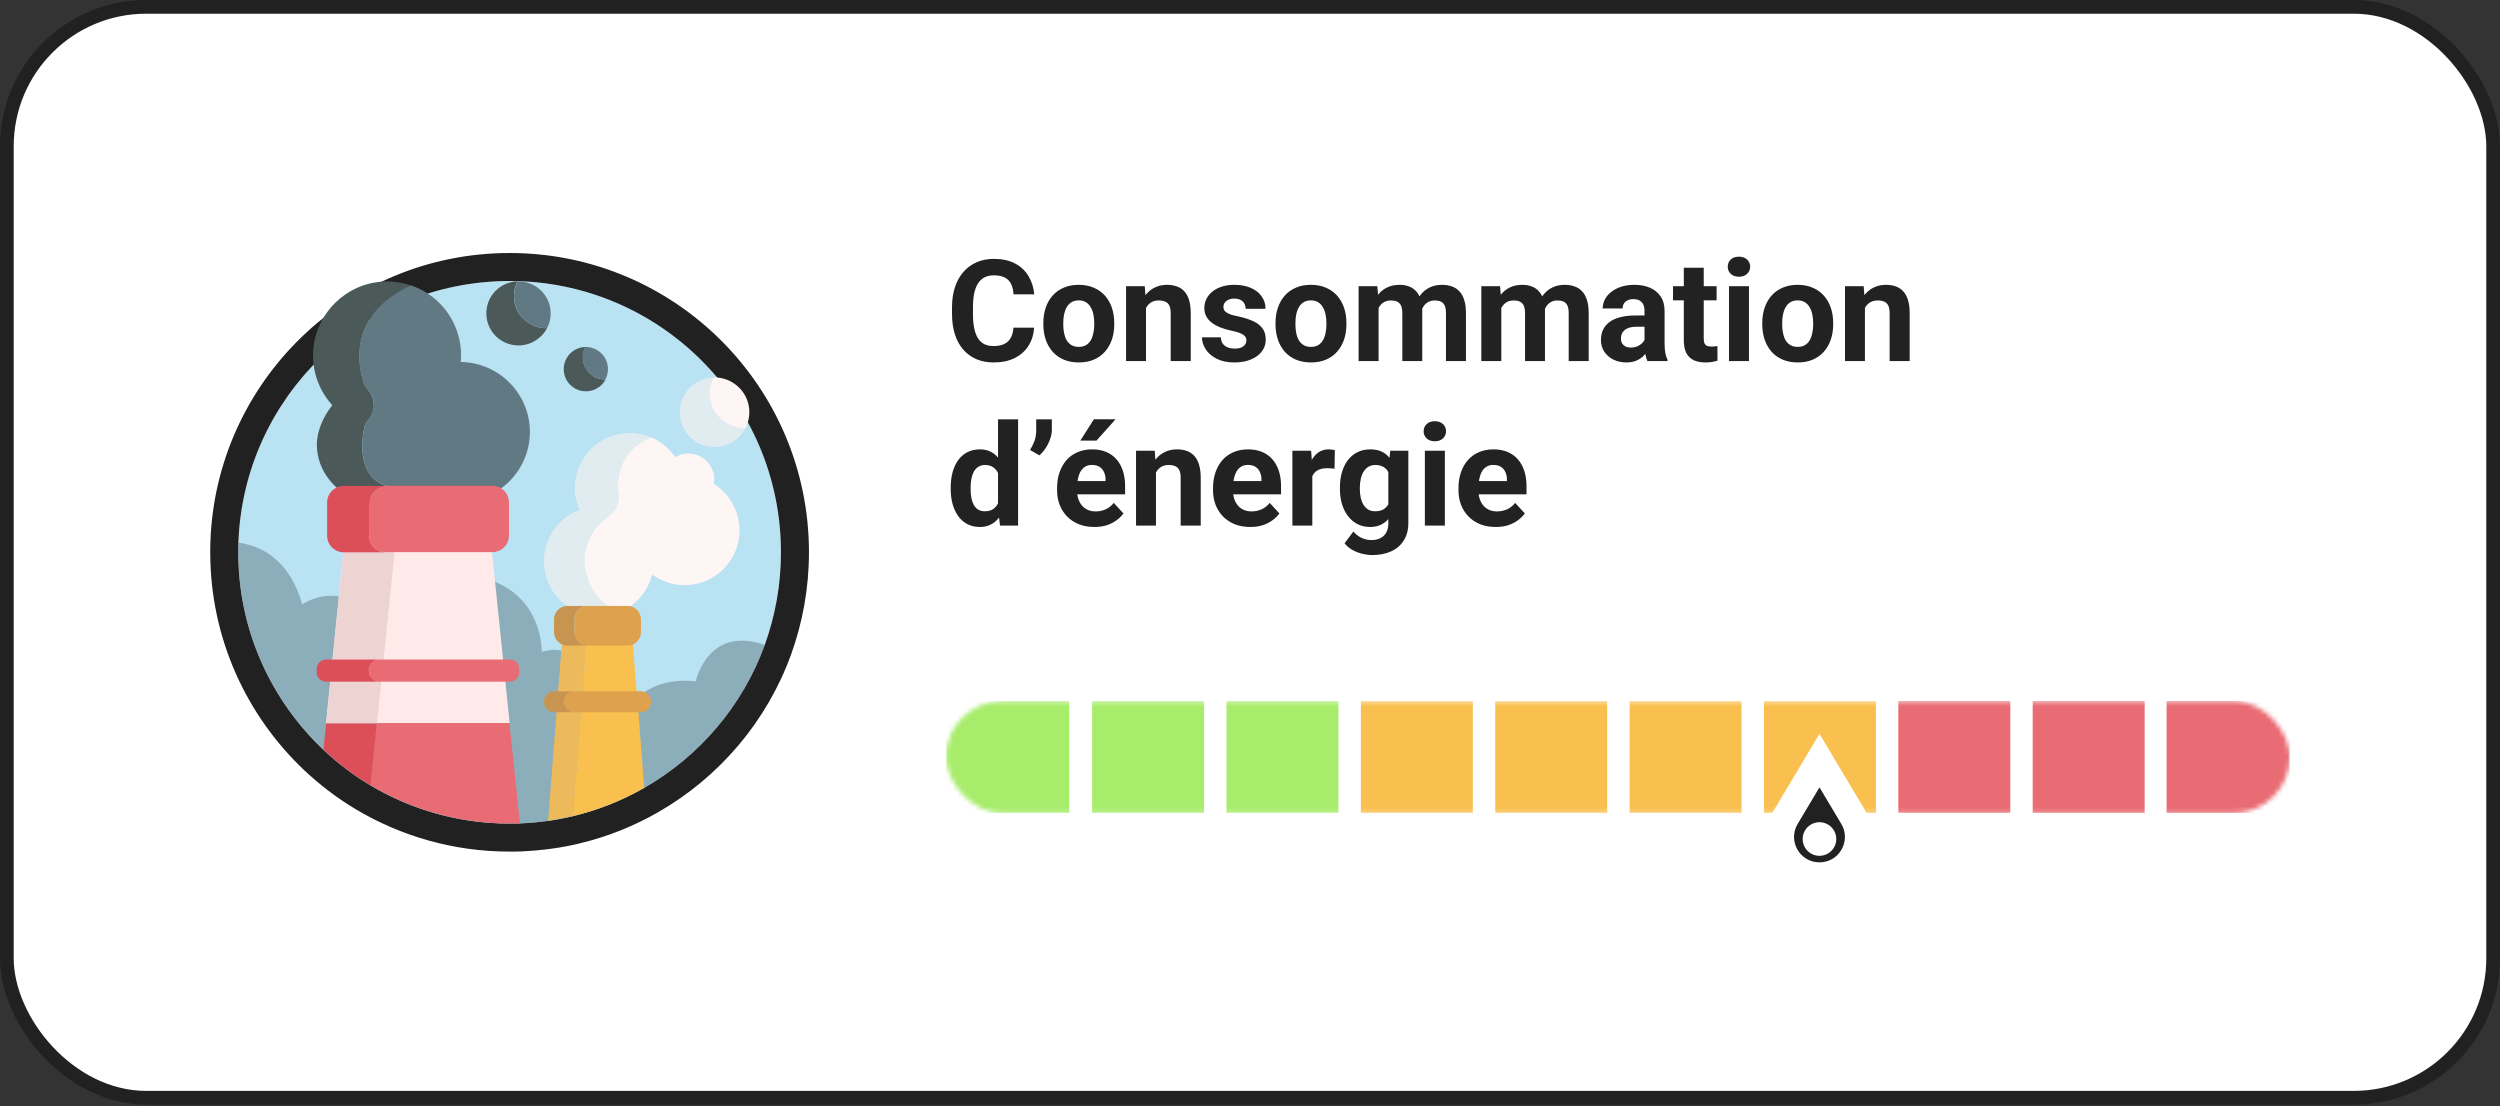 <svg width="547" height="242" viewBox="0 0 547 242" fill="none" xmlns="http://www.w3.org/2000/svg">
<rect x="0" y="0" width="547" height="242" fill="#333333" stroke="none"/>
<rect x="1.5" y="1.5" width="544" height="238.686" rx="30.5" fill="white"/>
<rect x="1.5" y="1.5" width="544" height="238.686" rx="30.5" stroke="#212121" stroke-width="3"/>
<path d="M170.871 120.843C170.871 127.967 169.611 134.815 167.307 141.171C162.484 154.437 153.052 165.461 140.948 172.401C136.124 175.164 130.84 177.283 125.279 178.604C123.528 179.033 121.716 179.371 119.903 179.617C117.876 179.893 115.817 180.078 113.728 180.17C112.991 180.2 112.223 180.2 111.455 180.2C100.333 180.2 89.919 177.13 81.009 171.817C77.292 169.606 73.851 166.965 70.718 164.017C59.289 153.178 52.131 137.855 52.131 120.843C52.131 120.136 52.131 119.461 52.162 118.755C53.268 86.941 79.412 61.485 111.516 61.485C144.296 61.485 170.871 88.047 170.871 120.843Z" fill="#B9E2F3"/>
<path fill-rule="evenodd" clip-rule="evenodd" d="M173.07 143.259L173.068 143.264C167.74 157.917 157.333 170.07 143.997 177.716L143.996 177.717C138.678 180.763 132.853 183.101 126.718 184.56C124.75 185.042 122.733 185.417 120.731 185.688C118.514 185.99 116.269 186.191 113.998 186.291L113.99 186.292L113.983 186.292C113.117 186.328 112.24 186.328 111.508 186.328H111.454C99.19 186.328 87.696 182.939 77.871 177.081C73.741 174.625 69.947 171.708 66.515 168.48L66.506 168.471L66.497 168.462C53.905 156.519 46 139.612 46 120.843L46 120.795C46 120.126 46 119.346 46.035 118.516C47.269 83.429 76.104 55.358 111.515 55.358C147.683 55.358 177 84.665 177 120.843C177 128.693 175.611 136.247 173.07 143.259ZM52.161 118.755C52.13 119.461 52.13 120.137 52.13 120.843C52.13 137.855 59.288 153.178 70.717 164.018C73.85 166.966 77.291 169.607 81.009 171.817C89.918 177.13 100.333 180.201 111.454 180.201C112.222 180.201 112.99 180.201 113.727 180.17C115.816 180.078 117.875 179.894 119.902 179.617C121.715 179.372 123.528 179.034 125.279 178.604C130.839 177.283 136.124 175.165 140.947 172.401C153.051 165.461 162.483 154.437 167.306 141.171C169.61 134.815 170.87 127.967 170.87 120.843C170.87 88.047 144.296 61.485 111.515 61.485C79.411 61.485 53.267 86.942 52.161 118.755Z" fill="#212121"/>
<path d="M125.309 178.573C130.869 177.253 136.123 175.134 140.977 172.37C153.081 165.461 162.482 154.406 167.336 141.141C154.863 136.688 152.221 149.094 152.221 149.094C147.275 148.541 143.68 149.677 141.069 151.397C140.485 151.765 139.963 152.195 139.472 152.625C138.304 153.639 137.413 154.775 136.707 155.85C135.14 158.275 134.648 160.394 134.648 160.394L131.945 155.85L129.18 151.243L127.705 148.787L126.937 147.497C126.384 144.119 124.602 142.799 122.851 142.369C120.701 141.847 118.519 142.645 118.519 142.645C118.519 142.645 118.888 131.652 108.35 127.322C106.476 126.555 104.264 126.002 101.653 125.725C94.802 125.081 89.364 126.708 85.555 128.581C81.438 130.608 79.226 132.942 79.226 132.942C77.506 131.529 75.785 130.792 74.157 130.516C69.702 129.717 66.139 132.235 66.139 132.235C63.466 122.9 57.752 119.553 52.191 118.724C52.16 119.43 52.16 120.106 52.16 120.812C52.16 137.824 59.318 153.178 70.778 163.987C73.911 166.935 77.352 169.576 81.069 171.787C89.979 177.099 100.393 180.17 111.515 180.17C112.283 180.17 113.02 180.139 113.788 180.139C115.877 180.078 117.936 179.863 119.963 179.587L125.309 178.573Z" fill="#617983" fill-opacity="0.5"/>
<path d="M111.516 158.245H71.332L75.51 116.882H107.246L111.516 158.245Z" fill="#FFE9E9"/>
<path d="M113.758 180.139C113.02 180.17 112.252 180.17 111.484 180.17C100.363 180.17 89.948 177.099 81.039 171.787C81.438 167.979 81.93 163.281 82.421 158.214H111.454L113.758 180.139Z" fill="#E96B73"/>
<path d="M82.452 158.245C81.929 163.281 81.438 168.01 81.069 171.817C77.352 169.606 73.911 166.966 70.777 164.018L71.361 158.245H82.452Z" fill="#DC4F58"/>
<path d="M86.538 118.97C86.507 119.246 84.264 140.711 82.483 158.245H71.361L75.54 116.882H76.4L86.538 118.97Z" fill="#EED3D3"/>
<path d="M82.544 149.156H71.361C70.224 149.156 69.303 148.234 69.303 147.098V146.361C69.303 145.225 70.224 144.304 71.361 144.304H82.421C81.407 144.795 80.701 145.686 80.701 146.699C80.701 147.743 81.469 148.664 82.544 149.156Z" fill="#DC4F58"/>
<path d="M113.604 146.361V147.098C113.604 148.234 112.683 149.155 111.546 149.155H82.544C81.439 148.695 80.701 147.773 80.701 146.699C80.701 145.685 81.377 144.764 82.422 144.303H111.546C112.683 144.273 113.604 145.194 113.604 146.361Z" fill="#E96B73"/>
<path d="M142.514 95.724C141.07 95.11 139.472 94.742 137.783 94.742C131.147 94.742 125.771 100.116 125.771 106.748C125.771 108.468 126.139 110.095 126.784 111.569C122.238 113.289 119.012 117.65 119.012 122.808C119.012 129.441 124.388 134.815 131.024 134.815C132.652 134.815 134.188 134.508 135.601 133.925C134.803 133.587 133.973 133.157 133.174 132.604C127.429 128.827 127.89 121.795 127.89 121.795C127.89 121.795 128.167 118.632 130.072 115.93C130.686 115.07 131.454 114.241 132.437 113.565C133.512 112.859 134.219 112.091 134.649 111.355C135.479 110.003 135.448 108.775 135.325 108.099C135.233 107.485 135.141 106.84 135.171 106.226C135.386 99.379 140.025 96.676 142.514 95.724Z" fill="#E1ECF1"/>
<path d="M156.184 105.858C156.246 105.55 156.276 105.213 156.276 104.875C156.276 101.773 153.757 99.225 150.623 99.225C149.548 99.225 148.565 99.532 147.736 100.023C146.814 98.641 145.585 97.474 144.203 96.584C143.68 96.246 143.097 95.939 142.513 95.693C140.055 96.645 135.385 99.378 135.17 106.226C135.14 106.84 135.201 107.485 135.324 108.099C135.447 108.775 135.478 110.003 134.648 111.354C134.218 112.091 133.511 112.828 132.436 113.565C131.453 114.241 130.685 115.039 130.071 115.93C128.166 118.663 127.889 121.795 127.889 121.795C127.889 121.795 127.398 128.827 133.173 132.604C134.003 133.126 134.802 133.587 135.6 133.924C139.103 132.481 141.776 129.441 142.697 125.695C144.694 127.169 147.152 128.028 149.794 128.028C156.43 128.028 161.806 122.655 161.806 116.022C161.775 111.723 159.533 107.976 156.184 105.858Z" fill="#FEF5F5"/>
<path d="M140.947 172.37C136.124 175.134 130.84 177.253 125.279 178.573L127.092 155.85L127.461 151.243L127.645 148.787L128.259 141.264V141.233L128.474 138.408H138.305L138.49 140.987L139.288 151.243L139.381 152.656L139.688 155.85L140.947 172.37Z" fill="#FAC04F"/>
<path d="M125.31 178.573L127.122 155.85L127.491 151.213L127.675 148.787L128.29 141.264V141.233L128.505 138.408H127.645L125.709 138.561L123.067 138.807L122.914 140.987L122.821 142.338L122.115 151.213L121.777 155.85L119.934 179.587L125.31 178.573Z" fill="#ECBA5A"/>
<path d="M125.771 155.85H121.316C120.056 155.85 119.012 154.806 119.012 153.547C119.012 152.902 119.288 152.319 119.688 151.92C120.118 151.49 120.671 151.244 121.316 151.244H125.771C125.125 151.244 124.572 151.49 124.142 151.92C123.712 152.35 123.466 152.902 123.466 153.547C123.466 154.806 124.511 155.85 125.771 155.85Z" fill="#C89551"/>
<path d="M142.451 153.547C142.451 154.192 142.206 154.775 141.776 155.174C141.345 155.604 140.792 155.85 140.147 155.85H125.8C124.541 155.85 123.496 154.806 123.496 153.547C123.496 152.902 123.742 152.319 124.172 151.919C124.602 151.489 125.155 151.244 125.8 151.244H140.147C141.407 151.213 142.451 152.257 142.451 153.547Z" fill="#DEA14E"/>
<path d="M128.657 141.264H124.172C122.544 141.264 121.223 139.944 121.223 138.316V135.522C121.223 133.894 122.544 132.574 124.172 132.574H128.657C127.029 132.574 125.708 133.894 125.708 135.522V138.316C125.708 139.944 127.029 141.264 128.657 141.264Z" fill="#C89551"/>
<path d="M140.238 135.522V138.316C140.238 139.944 138.917 141.264 137.289 141.264H128.656C127.028 141.264 125.707 139.944 125.707 138.316V135.522C125.707 133.894 127.028 132.574 128.656 132.574H137.289C138.917 132.574 140.238 133.894 140.238 135.522Z" fill="#DEA14E"/>
<path d="M163.098 93.697C162.698 94.496 162.115 95.233 161.408 95.877C158.274 98.672 153.451 98.395 150.655 95.263C147.86 92.131 148.136 87.31 151.27 84.516C152.652 83.257 154.403 82.642 156.124 82.581C154.711 85.314 155.049 88.723 157.199 91.148C158.735 92.93 160.916 93.789 163.098 93.697Z" fill="#E1ECF1"/>
<path d="M162.021 85.13C164.202 87.556 164.509 90.995 163.096 93.697C160.915 93.759 158.733 92.899 157.197 91.149C155.016 88.723 154.709 85.284 156.122 82.581C158.273 82.52 160.454 83.38 162.021 85.13Z" fill="#FEF5F5"/>
<path d="M119.687 71.803C119.319 72.54 118.796 73.215 118.12 73.799C115.233 76.378 110.778 76.132 108.197 73.246C105.617 70.359 105.862 65.907 108.75 63.327C110.041 62.191 111.638 61.608 113.236 61.546C111.945 64.064 112.222 67.227 114.219 69.438C115.693 71.066 117.69 71.864 119.687 71.803Z" fill="#4B5A59"/>
<path d="M118.704 63.911C120.701 66.153 121.008 69.315 119.687 71.803C117.691 71.864 115.694 71.066 114.25 69.469C112.253 67.227 111.946 64.064 113.267 61.577C115.263 61.516 117.26 62.314 118.704 63.911Z" fill="#617983"/>
<path d="M132.498 83.011C132.221 83.533 131.883 83.994 131.422 84.393C129.426 86.174 126.353 85.99 124.572 83.994C122.79 81.998 122.974 78.927 124.971 77.146C125.862 76.347 126.968 75.948 128.074 75.918C127.183 77.637 127.367 79.848 128.75 81.383C129.702 82.52 131.115 83.072 132.498 83.011Z" fill="#4B5A59"/>
<path d="M131.793 77.545C133.175 79.081 133.39 81.261 132.469 83.011C131.086 83.042 129.704 82.52 128.721 81.384C127.338 79.848 127.123 77.668 128.045 75.918C129.427 75.887 130.81 76.44 131.793 77.545Z" fill="#617983"/>
<path d="M84.419 106.287C77.783 104.015 79.257 95.509 79.78 93.206C79.872 92.868 80.025 92.53 80.271 92.285C83.374 88.815 80.947 85.621 80.056 84.669C79.841 84.454 79.718 84.209 79.626 83.932C75.448 70.175 85.986 64.187 89.979 62.468C88.075 61.823 86.016 61.516 83.866 61.608C75.755 62.007 69.119 68.517 68.536 76.593C68.198 81.261 69.857 85.529 72.714 88.661C70.84 90.964 69.334 94.189 69.334 97.29C69.334 104.998 76.554 110.924 85.033 110.924C88.105 110.924 90.963 110.095 93.359 108.683C90.317 108.007 87.091 107.209 84.419 106.287Z" fill="#4B5A59"/>
<path d="M100.824 79.203C100.854 78.743 100.885 78.251 100.885 77.76C100.885 71.342 97.168 65.784 91.73 63.174C91.146 62.898 90.532 62.652 89.917 62.437C85.923 64.187 75.386 70.175 79.564 83.902C79.595 84.055 79.656 84.209 79.718 84.362C79.718 84.362 79.871 84.485 80.086 84.761C80.086 84.761 80.086 84.761 80.117 84.792C80.148 84.823 80.178 84.853 80.209 84.884L80.24 84.915C80.271 84.946 80.301 84.976 80.332 85.007C80.332 85.038 80.363 85.038 80.363 85.069C80.394 85.099 80.424 85.13 80.455 85.161C80.486 85.191 80.486 85.191 80.516 85.222C80.547 85.253 80.578 85.314 80.609 85.345C80.609 85.376 80.639 85.376 80.639 85.406C80.731 85.529 80.824 85.652 80.916 85.805C80.916 85.836 80.947 85.836 80.947 85.867C80.977 85.928 81.008 85.959 81.039 86.02C81.069 86.051 81.069 86.082 81.1 86.113C81.131 86.174 81.162 86.205 81.192 86.266C81.192 86.297 81.223 86.328 81.223 86.358C81.254 86.42 81.284 86.481 81.284 86.512C81.284 86.543 81.315 86.573 81.315 86.604C81.346 86.665 81.377 86.757 81.407 86.819C81.407 86.819 81.407 86.85 81.438 86.85C81.469 86.942 81.499 87.034 81.53 87.126C81.53 87.157 81.561 87.187 81.561 87.218C81.592 87.279 81.592 87.341 81.622 87.433C81.622 87.464 81.653 87.494 81.653 87.525C81.653 87.587 81.684 87.648 81.684 87.709C81.684 87.74 81.684 87.771 81.715 87.832C81.715 87.894 81.745 87.955 81.745 88.016C81.745 88.047 81.745 88.078 81.745 88.139C81.745 88.231 81.745 88.293 81.776 88.385C81.776 88.416 81.776 88.446 81.776 88.477C81.776 88.569 81.776 88.692 81.776 88.784C81.776 88.815 81.776 88.846 81.776 88.876C81.776 88.968 81.776 89.03 81.745 89.122C81.745 89.153 81.745 89.214 81.745 89.245C81.745 89.306 81.715 89.398 81.715 89.46C81.715 89.49 81.684 89.552 81.684 89.582C81.684 89.644 81.653 89.736 81.622 89.797C81.622 89.828 81.592 89.89 81.592 89.92C81.561 90.012 81.53 90.074 81.499 90.166C81.499 90.197 81.469 90.227 81.469 90.258C81.438 90.381 81.377 90.504 81.315 90.627C81.315 90.657 81.284 90.657 81.284 90.688C81.223 90.78 81.192 90.903 81.131 90.995C81.1 91.026 81.069 91.087 81.069 91.118C81.008 91.21 80.977 91.271 80.916 91.364C80.885 91.394 80.854 91.456 80.824 91.486C80.762 91.579 80.701 91.64 80.67 91.732C80.639 91.763 80.609 91.824 80.578 91.855C80.516 91.947 80.455 92.008 80.363 92.1C80.332 92.131 80.301 92.193 80.271 92.223C80.148 92.346 80.056 92.469 79.933 92.592C79.933 92.592 79.871 92.807 79.779 93.175C79.257 95.478 77.782 103.984 84.418 106.257C87.122 107.178 90.317 107.976 93.358 108.621C93.573 108.498 93.757 108.376 93.972 108.253C96 109.235 98.243 109.788 100.639 109.788C109.088 109.788 115.939 102.94 115.939 94.496C115.939 86.143 109.18 79.326 100.824 79.203Z" fill="#617983"/>
<path d="M111.363 109.942V117.158C111.363 119.185 109.734 120.812 107.707 120.812H84.42C82.392 120.812 80.764 119.185 80.764 117.158V109.942C80.764 107.915 82.392 106.288 84.42 106.288H107.707C109.734 106.288 111.363 107.946 111.363 109.942Z" fill="#E96B73"/>
<path d="M84.418 120.843H75.232C73.204 120.843 71.576 119.216 71.576 117.189V109.973C71.576 107.946 73.204 106.318 75.232 106.318H84.418C82.39 106.318 80.762 107.946 80.762 109.973V117.158C80.731 119.185 82.39 120.843 84.418 120.843Z" fill="#DC4F58"/>
<path d="M221.743 71.689H226.269C226.178 73.172 225.77 74.489 225.043 75.64C224.326 76.79 223.322 77.688 222.031 78.334C220.749 78.98 219.205 79.303 217.399 79.303C215.986 79.303 214.72 79.061 213.6 78.576C212.479 78.082 211.521 77.375 210.724 76.457C209.937 75.539 209.336 74.429 208.922 73.127C208.509 71.825 208.302 70.367 208.302 68.752V67.224C208.302 65.609 208.514 64.151 208.938 62.849C209.371 61.537 209.987 60.422 210.784 59.504C211.591 58.586 212.555 57.879 213.675 57.385C214.795 56.89 216.047 56.643 217.429 56.643C219.266 56.643 220.815 56.976 222.076 57.642C223.348 58.308 224.332 59.226 225.028 60.397C225.734 61.568 226.158 62.9 226.299 64.393H221.758C221.708 63.505 221.531 62.753 221.229 62.138C220.926 61.512 220.467 61.043 219.851 60.73C219.246 60.407 218.438 60.246 217.429 60.246C216.672 60.246 216.011 60.387 215.446 60.669C214.881 60.952 214.407 61.381 214.023 61.956C213.64 62.531 213.352 63.258 213.161 64.136C212.979 65.004 212.888 66.023 212.888 67.193V68.752C212.888 69.893 212.974 70.897 213.146 71.765C213.317 72.622 213.579 73.349 213.933 73.944C214.296 74.53 214.76 74.974 215.325 75.276C215.9 75.569 216.592 75.715 217.399 75.715C218.347 75.715 219.13 75.564 219.745 75.261C220.361 74.959 220.83 74.509 221.153 73.914C221.486 73.319 221.683 72.577 221.743 71.689ZM228.282 70.978V70.66C228.282 69.459 228.454 68.354 228.797 67.345C229.14 66.326 229.639 65.442 230.295 64.696C230.951 63.949 231.759 63.369 232.717 62.955C233.676 62.531 234.776 62.319 236.017 62.319C237.258 62.319 238.363 62.531 239.332 62.955C240.301 63.369 241.113 63.949 241.769 64.696C242.435 65.442 242.94 66.326 243.283 67.345C243.626 68.354 243.797 69.459 243.797 70.66V70.978C243.797 72.168 243.626 73.273 243.283 74.293C242.94 75.302 242.435 76.185 241.769 76.941C241.113 77.688 240.306 78.268 239.347 78.682C238.389 79.096 237.289 79.303 236.047 79.303C234.806 79.303 233.701 79.096 232.732 78.682C231.774 78.268 230.961 77.688 230.295 76.941C229.639 76.185 229.14 75.302 228.797 74.293C228.454 73.273 228.282 72.168 228.282 70.978ZM232.642 70.66V70.978C232.642 71.664 232.702 72.305 232.823 72.9C232.944 73.495 233.136 74.02 233.398 74.474C233.671 74.918 234.024 75.266 234.458 75.519C234.892 75.771 235.422 75.897 236.047 75.897C236.653 75.897 237.173 75.771 237.606 75.519C238.04 75.266 238.389 74.918 238.651 74.474C238.913 74.02 239.105 73.495 239.226 72.9C239.357 72.305 239.423 71.664 239.423 70.978V70.66C239.423 69.994 239.357 69.368 239.226 68.783C239.105 68.187 238.908 67.663 238.636 67.209C238.373 66.744 238.025 66.381 237.591 66.119C237.157 65.856 236.633 65.725 236.017 65.725C235.402 65.725 234.877 65.856 234.443 66.119C234.019 66.381 233.671 66.744 233.398 67.209C233.136 67.663 232.944 68.187 232.823 68.783C232.702 69.368 232.642 69.994 232.642 70.66ZM250.745 66.119V79H246.386V62.622H250.473L250.745 66.119ZM250.109 70.236H248.929C248.929 69.025 249.085 67.935 249.398 66.966C249.711 65.987 250.15 65.155 250.715 64.469C251.28 63.773 251.951 63.243 252.728 62.879C253.515 62.506 254.393 62.319 255.362 62.319C256.129 62.319 256.83 62.43 257.466 62.652C258.102 62.874 258.646 63.227 259.101 63.712C259.565 64.196 259.918 64.837 260.16 65.634C260.412 66.431 260.539 67.405 260.539 68.556V79H256.149V68.54C256.149 67.814 256.048 67.249 255.846 66.845C255.644 66.442 255.347 66.159 254.953 65.998C254.57 65.826 254.095 65.74 253.53 65.74C252.945 65.74 252.435 65.856 252.001 66.088C251.578 66.32 251.224 66.643 250.942 67.057C250.669 67.461 250.463 67.935 250.321 68.48C250.18 69.025 250.109 69.61 250.109 70.236ZM272.708 74.474C272.708 74.161 272.618 73.879 272.436 73.626C272.254 73.374 271.916 73.142 271.422 72.93C270.938 72.708 270.236 72.506 269.318 72.325C268.49 72.143 267.718 71.916 267.002 71.644C266.296 71.361 265.68 71.023 265.155 70.629C264.641 70.236 264.237 69.772 263.944 69.237C263.652 68.692 263.505 68.071 263.505 67.375C263.505 66.689 263.652 66.043 263.944 65.438C264.247 64.832 264.676 64.297 265.231 63.833C265.796 63.359 266.482 62.99 267.29 62.728C268.107 62.456 269.025 62.319 270.044 62.319C271.467 62.319 272.688 62.546 273.708 63.001C274.737 63.455 275.524 64.08 276.069 64.877C276.624 65.665 276.901 66.563 276.901 67.572H272.542C272.542 67.148 272.451 66.769 272.27 66.436C272.098 66.093 271.826 65.826 271.452 65.634C271.089 65.433 270.615 65.332 270.029 65.332C269.545 65.332 269.126 65.417 268.773 65.589C268.42 65.75 268.147 65.972 267.956 66.255C267.774 66.527 267.683 66.83 267.683 67.163C267.683 67.415 267.734 67.642 267.834 67.844C267.945 68.036 268.122 68.213 268.364 68.374C268.606 68.535 268.919 68.687 269.303 68.828C269.696 68.959 270.181 69.08 270.756 69.191C271.937 69.434 272.991 69.751 273.919 70.145C274.848 70.528 275.584 71.053 276.129 71.719C276.674 72.375 276.947 73.238 276.947 74.308C276.947 75.034 276.785 75.7 276.462 76.306C276.139 76.911 275.675 77.441 275.07 77.895C274.464 78.339 273.738 78.687 272.89 78.939C272.053 79.182 271.109 79.303 270.06 79.303C268.536 79.303 267.244 79.03 266.185 78.485C265.135 77.94 264.338 77.249 263.793 76.412C263.258 75.564 262.991 74.696 262.991 73.808H267.123C267.143 74.403 267.295 74.883 267.577 75.246C267.87 75.609 268.238 75.872 268.682 76.033C269.136 76.195 269.626 76.275 270.15 76.275C270.715 76.275 271.185 76.2 271.558 76.048C271.931 75.887 272.214 75.675 272.406 75.413C272.608 75.14 272.708 74.827 272.708 74.474ZM279.081 70.978V70.66C279.081 69.459 279.253 68.354 279.596 67.345C279.939 66.326 280.438 65.442 281.094 64.696C281.75 63.949 282.557 63.369 283.516 62.955C284.475 62.531 285.575 62.319 286.816 62.319C288.057 62.319 289.162 62.531 290.131 62.955C291.1 63.369 291.912 63.949 292.568 64.696C293.234 65.442 293.738 66.326 294.082 67.345C294.425 68.354 294.596 69.459 294.596 70.66V70.978C294.596 72.168 294.425 73.273 294.082 74.293C293.738 75.302 293.234 76.185 292.568 76.941C291.912 77.688 291.105 78.268 290.146 78.682C289.187 79.096 288.087 79.303 286.846 79.303C285.605 79.303 284.5 79.096 283.531 78.682C282.573 78.268 281.76 77.688 281.094 76.941C280.438 76.185 279.939 75.302 279.596 74.293C279.253 73.273 279.081 72.168 279.081 70.978ZM283.44 70.66V70.978C283.44 71.664 283.501 72.305 283.622 72.9C283.743 73.495 283.935 74.02 284.197 74.474C284.47 74.918 284.823 75.266 285.257 75.519C285.691 75.771 286.221 75.897 286.846 75.897C287.452 75.897 287.971 75.771 288.405 75.519C288.839 75.266 289.187 74.918 289.45 74.474C289.712 74.02 289.904 73.495 290.025 72.9C290.156 72.305 290.222 71.664 290.222 70.978V70.66C290.222 69.994 290.156 69.368 290.025 68.783C289.904 68.187 289.707 67.663 289.435 67.209C289.172 66.744 288.824 66.381 288.39 66.119C287.956 65.856 287.431 65.725 286.816 65.725C286.2 65.725 285.676 65.856 285.242 66.119C284.818 66.381 284.47 66.744 284.197 67.209C283.935 67.663 283.743 68.187 283.622 68.783C283.501 69.368 283.44 69.994 283.44 70.66ZM301.635 66.013V79H297.26V62.622H301.362L301.635 66.013ZM301.029 70.236H299.818C299.818 69.096 299.955 68.046 300.227 67.087C300.51 66.119 300.918 65.281 301.453 64.575C301.998 63.858 302.669 63.303 303.466 62.91C304.264 62.516 305.187 62.319 306.236 62.319C306.963 62.319 307.629 62.43 308.234 62.652C308.84 62.864 309.36 63.202 309.793 63.666C310.237 64.121 310.581 64.716 310.823 65.453C311.065 66.179 311.186 67.052 311.186 68.071V79H306.827V68.556C306.827 67.809 306.726 67.234 306.524 66.83C306.322 66.426 306.035 66.144 305.661 65.982C305.298 65.821 304.859 65.74 304.344 65.74C303.779 65.74 303.285 65.856 302.861 66.088C302.447 66.32 302.104 66.643 301.832 67.057C301.559 67.461 301.357 67.935 301.226 68.48C301.095 69.025 301.029 69.61 301.029 70.236ZM310.777 69.736L309.218 69.933C309.218 68.863 309.349 67.87 309.612 66.951C309.884 66.033 310.283 65.226 310.808 64.529C311.342 63.833 312.003 63.293 312.791 62.91C313.578 62.516 314.486 62.319 315.515 62.319C316.302 62.319 317.019 62.435 317.665 62.667C318.31 62.889 318.86 63.248 319.314 63.742C319.779 64.227 320.132 64.862 320.374 65.649C320.626 66.436 320.752 67.4 320.752 68.54V79H316.378V68.54C316.378 67.784 316.277 67.209 316.075 66.815C315.883 66.411 315.601 66.134 315.228 65.982C314.864 65.821 314.43 65.74 313.926 65.74C313.401 65.74 312.942 65.846 312.548 66.058C312.155 66.26 311.827 66.543 311.564 66.906C311.302 67.269 311.105 67.693 310.974 68.177C310.843 68.651 310.777 69.171 310.777 69.736ZM328.487 66.013V79H324.113V62.622H328.215L328.487 66.013ZM327.882 70.236H326.671C326.671 69.096 326.807 68.046 327.08 67.087C327.362 66.119 327.771 65.281 328.306 64.575C328.851 63.858 329.522 63.303 330.319 62.91C331.116 62.516 332.039 62.319 333.089 62.319C333.815 62.319 334.481 62.43 335.087 62.652C335.692 62.864 336.212 63.202 336.646 63.666C337.09 64.121 337.433 64.716 337.675 65.453C337.917 66.179 338.039 67.052 338.039 68.071V79H333.679V68.556C333.679 67.809 333.578 67.234 333.376 66.83C333.175 66.426 332.887 66.144 332.514 65.982C332.15 65.821 331.711 65.74 331.197 65.74C330.632 65.74 330.137 65.856 329.713 66.088C329.3 66.32 328.957 66.643 328.684 67.057C328.412 67.461 328.21 67.935 328.079 68.48C327.947 69.025 327.882 69.61 327.882 70.236ZM337.63 69.736L336.071 69.933C336.071 68.863 336.202 67.87 336.464 66.951C336.737 66.033 337.135 65.226 337.66 64.529C338.195 63.833 338.856 63.293 339.643 62.91C340.43 62.516 341.338 62.319 342.368 62.319C343.155 62.319 343.871 62.435 344.517 62.667C345.163 62.889 345.713 63.248 346.167 63.742C346.631 64.227 346.984 64.862 347.227 65.649C347.479 66.436 347.605 67.4 347.605 68.54V79H343.23V68.54C343.23 67.784 343.13 67.209 342.928 66.815C342.736 66.411 342.453 66.134 342.08 65.982C341.717 65.821 341.283 65.74 340.778 65.74C340.254 65.74 339.794 65.846 339.401 66.058C339.007 66.26 338.679 66.543 338.417 66.906C338.155 67.269 337.958 67.693 337.827 68.177C337.695 68.651 337.63 69.171 337.63 69.736ZM359.82 75.307V68.011C359.82 67.486 359.735 67.037 359.563 66.664C359.391 66.28 359.124 65.982 358.761 65.77C358.408 65.559 357.948 65.453 357.383 65.453C356.899 65.453 356.48 65.538 356.127 65.71C355.774 65.871 355.501 66.109 355.31 66.421C355.118 66.724 355.022 67.082 355.022 67.496H350.663C350.663 66.8 350.824 66.139 351.147 65.513C351.47 64.888 351.939 64.338 352.555 63.863C353.17 63.379 353.902 63.001 354.75 62.728C355.607 62.456 356.566 62.319 357.625 62.319C358.897 62.319 360.027 62.531 361.016 62.955C362.005 63.379 362.782 64.015 363.347 64.862C363.922 65.71 364.21 66.769 364.21 68.041V75.049C364.21 75.947 364.265 76.684 364.376 77.259C364.487 77.824 364.649 78.319 364.861 78.743V79H360.456C360.244 78.556 360.083 78.001 359.972 77.335C359.871 76.659 359.82 75.983 359.82 75.307ZM360.396 69.025L360.426 71.492H357.989C357.414 71.492 356.914 71.558 356.49 71.689C356.066 71.82 355.718 72.007 355.446 72.249C355.173 72.481 354.972 72.754 354.84 73.066C354.719 73.379 354.659 73.722 354.659 74.096C354.659 74.469 354.744 74.807 354.916 75.11C355.088 75.403 355.335 75.635 355.658 75.806C355.981 75.968 356.359 76.048 356.793 76.048C357.449 76.048 358.019 75.917 358.503 75.655C358.988 75.392 359.361 75.07 359.624 74.686C359.896 74.303 360.037 73.939 360.047 73.596L361.198 75.443C361.036 75.857 360.814 76.285 360.532 76.73C360.259 77.174 359.911 77.592 359.487 77.986C359.063 78.369 358.554 78.687 357.958 78.939C357.363 79.182 356.657 79.303 355.839 79.303C354.8 79.303 353.856 79.096 353.009 78.682C352.171 78.258 351.505 77.678 351.011 76.941C350.526 76.195 350.284 75.347 350.284 74.398C350.284 73.541 350.446 72.779 350.769 72.113C351.091 71.447 351.566 70.887 352.191 70.433C352.827 69.968 353.619 69.62 354.568 69.388C355.516 69.146 356.616 69.025 357.868 69.025H360.396ZM375.593 62.622V65.71H366.057V62.622H375.593ZM368.418 58.581H372.777V74.065C372.777 74.54 372.838 74.903 372.959 75.155C373.09 75.408 373.282 75.584 373.534 75.685C373.786 75.776 374.104 75.821 374.488 75.821C374.76 75.821 375.002 75.811 375.214 75.791C375.436 75.761 375.623 75.731 375.774 75.7L375.79 78.909C375.416 79.03 375.013 79.126 374.579 79.197C374.145 79.267 373.665 79.303 373.141 79.303C372.182 79.303 371.344 79.146 370.628 78.834C369.922 78.511 369.377 77.996 368.993 77.29C368.61 76.583 368.418 75.655 368.418 74.504V58.581ZM382.677 62.622V79H378.302V62.622H382.677ZM378.03 58.353C378.03 57.718 378.252 57.193 378.696 56.779C379.14 56.366 379.735 56.159 380.482 56.159C381.219 56.159 381.809 56.366 382.253 56.779C382.707 57.193 382.934 57.718 382.934 58.353C382.934 58.989 382.707 59.514 382.253 59.928C381.809 60.342 381.219 60.548 380.482 60.548C379.735 60.548 379.14 60.342 378.696 59.928C378.252 59.514 378.03 58.989 378.03 58.353ZM385.583 70.978V70.66C385.583 69.459 385.755 68.354 386.098 67.345C386.441 66.326 386.94 65.442 387.596 64.696C388.252 63.949 389.059 63.369 390.018 62.955C390.977 62.531 392.077 62.319 393.318 62.319C394.559 62.319 395.664 62.531 396.633 62.955C397.602 63.369 398.414 63.949 399.07 64.696C399.736 65.442 400.24 66.326 400.583 67.345C400.927 68.354 401.098 69.459 401.098 70.66V70.978C401.098 72.168 400.927 73.273 400.583 74.293C400.24 75.302 399.736 76.185 399.07 76.941C398.414 77.688 397.607 78.268 396.648 78.682C395.689 79.096 394.589 79.303 393.348 79.303C392.107 79.303 391.002 79.096 390.033 78.682C389.075 78.268 388.262 77.688 387.596 76.941C386.94 76.185 386.441 75.302 386.098 74.293C385.755 73.273 385.583 72.168 385.583 70.978ZM389.942 70.66V70.978C389.942 71.664 390.003 72.305 390.124 72.9C390.245 73.495 390.437 74.02 390.699 74.474C390.972 74.918 391.325 75.266 391.759 75.519C392.193 75.771 392.722 75.897 393.348 75.897C393.954 75.897 394.473 75.771 394.907 75.519C395.341 75.266 395.689 74.918 395.952 74.474C396.214 74.02 396.406 73.495 396.527 72.9C396.658 72.305 396.724 71.664 396.724 70.978V70.66C396.724 69.994 396.658 69.368 396.527 68.783C396.406 68.187 396.209 67.663 395.937 67.209C395.674 66.744 395.326 66.381 394.892 66.119C394.458 65.856 393.933 65.725 393.318 65.725C392.702 65.725 392.178 65.856 391.744 66.119C391.32 66.381 390.972 66.744 390.699 67.209C390.437 67.663 390.245 68.187 390.124 68.783C390.003 69.368 389.942 69.994 389.942 70.66ZM408.046 66.119V79H403.687V62.622H407.773L408.046 66.119ZM407.41 70.236H406.229C406.229 69.025 406.386 67.935 406.699 66.966C407.012 65.987 407.451 65.155 408.016 64.469C408.581 63.773 409.252 63.243 410.029 62.879C410.816 62.506 411.694 62.319 412.663 62.319C413.43 62.319 414.131 62.43 414.767 62.652C415.402 62.874 415.947 63.227 416.401 63.712C416.866 64.196 417.219 64.837 417.461 65.634C417.713 66.431 417.839 67.405 417.839 68.556V79H413.45V68.54C413.45 67.814 413.349 67.249 413.147 66.845C412.945 66.442 412.647 66.159 412.254 65.998C411.87 65.826 411.396 65.74 410.831 65.74C410.246 65.74 409.736 65.856 409.302 66.088C408.878 66.32 408.525 66.643 408.243 67.057C407.97 67.461 407.763 67.935 407.622 68.48C407.481 69.025 407.41 69.61 407.41 70.236ZM218.368 111.428V91.75H222.757V115H218.807L218.368 111.428ZM208.014 107.008V106.69C208.014 105.439 208.155 104.303 208.438 103.284C208.721 102.255 209.134 101.372 209.679 100.635C210.224 99.899 210.895 99.329 211.692 98.925C212.49 98.521 213.398 98.319 214.417 98.319C215.376 98.319 216.213 98.521 216.93 98.925C217.656 99.329 218.272 99.904 218.776 100.65C219.291 101.387 219.705 102.26 220.018 103.269C220.33 104.268 220.557 105.363 220.699 106.554V107.25C220.557 108.39 220.33 109.45 220.018 110.429C219.705 111.408 219.291 112.265 218.776 113.002C218.272 113.729 217.656 114.294 216.93 114.697C216.203 115.101 215.355 115.303 214.387 115.303C213.368 115.303 212.459 115.096 211.662 114.682C210.875 114.268 210.209 113.688 209.664 112.941C209.129 112.195 208.721 111.317 208.438 110.308C208.155 109.299 208.014 108.199 208.014 107.008ZM212.374 106.69V107.008C212.374 107.684 212.424 108.315 212.525 108.9C212.636 109.485 212.812 110.005 213.055 110.459C213.307 110.903 213.63 111.251 214.023 111.503C214.427 111.746 214.917 111.867 215.492 111.867C216.238 111.867 216.854 111.7 217.338 111.367C217.823 111.024 218.191 110.555 218.443 109.959C218.706 109.364 218.857 108.678 218.897 107.901V105.918C218.867 105.282 218.776 104.712 218.625 104.208C218.484 103.693 218.272 103.254 217.989 102.891C217.717 102.527 217.374 102.245 216.96 102.043C216.556 101.841 216.077 101.74 215.522 101.74C214.957 101.74 214.472 101.871 214.069 102.134C213.665 102.386 213.337 102.734 213.085 103.178C212.843 103.622 212.661 104.147 212.54 104.752C212.429 105.348 212.374 105.994 212.374 106.69ZM230.144 91.75V94.051C230.144 94.707 230.018 95.383 229.766 96.079C229.523 96.775 229.195 97.436 228.782 98.062C228.368 98.678 227.914 99.202 227.419 99.636L225.376 98.456C225.749 97.86 226.067 97.214 226.33 96.518C226.592 95.812 226.723 94.994 226.723 94.066V91.75H230.144ZM239.453 115.303C238.182 115.303 237.041 115.101 236.032 114.697C235.023 114.284 234.165 113.713 233.459 112.987C232.763 112.26 232.228 111.418 231.854 110.459C231.481 109.49 231.294 108.461 231.294 107.371V106.766C231.294 105.524 231.471 104.389 231.824 103.36C232.177 102.331 232.682 101.438 233.338 100.681C234.004 99.924 234.811 99.344 235.76 98.94C236.708 98.526 237.778 98.319 238.969 98.319C240.129 98.319 241.159 98.511 242.057 98.894C242.955 99.278 243.707 99.823 244.312 100.529C244.928 101.236 245.392 102.083 245.705 103.072C246.017 104.051 246.174 105.141 246.174 106.342V108.158H233.156V105.252H241.89V104.919C241.89 104.313 241.779 103.774 241.557 103.299C241.345 102.815 241.022 102.431 240.588 102.149C240.154 101.866 239.599 101.725 238.923 101.725C238.348 101.725 237.854 101.851 237.44 102.104C237.026 102.356 236.688 102.709 236.426 103.163C236.174 103.617 235.982 104.152 235.851 104.768C235.729 105.373 235.669 106.039 235.669 106.766V107.371C235.669 108.027 235.76 108.632 235.941 109.188C236.133 109.743 236.401 110.222 236.744 110.625C237.097 111.029 237.521 111.342 238.015 111.564C238.52 111.786 239.09 111.897 239.726 111.897C240.513 111.897 241.244 111.746 241.92 111.443C242.607 111.13 243.197 110.661 243.691 110.035L245.811 112.336C245.467 112.83 244.998 113.305 244.403 113.759C243.818 114.213 243.111 114.586 242.284 114.879C241.456 115.161 240.513 115.303 239.453 115.303ZM236.38 96.397L239.347 91.735H244.085L239.922 96.397H236.38ZM252.925 102.119V115H248.565V98.622H252.652L252.925 102.119ZM252.289 106.236H251.108C251.108 105.025 251.265 103.935 251.578 102.966C251.89 101.987 252.329 101.155 252.895 100.469C253.46 99.772 254.131 99.243 254.908 98.879C255.695 98.506 256.573 98.319 257.542 98.319C258.308 98.319 259.01 98.43 259.646 98.652C260.281 98.874 260.826 99.228 261.28 99.712C261.744 100.196 262.098 100.837 262.34 101.634C262.592 102.431 262.718 103.405 262.718 104.556V115H258.329V104.541C258.329 103.814 258.228 103.249 258.026 102.845C257.824 102.442 257.526 102.159 257.133 101.998C256.749 101.826 256.275 101.74 255.71 101.74C255.125 101.74 254.615 101.856 254.181 102.088C253.757 102.32 253.404 102.643 253.122 103.057C252.849 103.461 252.642 103.935 252.501 104.48C252.36 105.025 252.289 105.61 252.289 106.236ZM273.571 115.303C272.3 115.303 271.16 115.101 270.15 114.697C269.141 114.284 268.284 113.713 267.577 112.987C266.881 112.26 266.346 111.418 265.973 110.459C265.599 109.49 265.413 108.461 265.413 107.371V106.766C265.413 105.524 265.589 104.389 265.942 103.36C266.296 102.331 266.8 101.438 267.456 100.681C268.122 99.924 268.929 99.344 269.878 98.94C270.826 98.526 271.896 98.319 273.087 98.319C274.247 98.319 275.277 98.511 276.175 98.894C277.073 99.278 277.825 99.823 278.43 100.529C279.046 101.236 279.51 102.083 279.823 103.072C280.136 104.051 280.292 105.141 280.292 106.342V108.158H267.274V105.252H276.008V104.919C276.008 104.313 275.897 103.774 275.675 103.299C275.463 102.815 275.14 102.431 274.707 102.149C274.273 101.866 273.718 101.725 273.042 101.725C272.466 101.725 271.972 101.851 271.558 102.104C271.144 102.356 270.806 102.709 270.544 103.163C270.292 103.617 270.1 104.152 269.969 104.768C269.848 105.373 269.787 106.039 269.787 106.766V107.371C269.787 108.027 269.878 108.632 270.06 109.188C270.251 109.743 270.519 110.222 270.862 110.625C271.215 111.029 271.639 111.342 272.133 111.564C272.638 111.786 273.208 111.897 273.844 111.897C274.631 111.897 275.362 111.746 276.039 111.443C276.725 111.13 277.315 110.661 277.81 110.035L279.929 112.336C279.586 112.83 279.116 113.305 278.521 113.759C277.936 114.213 277.229 114.586 276.402 114.879C275.574 115.161 274.631 115.303 273.571 115.303ZM287.134 102.194V115H282.774V98.622H286.876L287.134 102.194ZM292.068 98.516L291.993 102.558C291.781 102.527 291.523 102.502 291.221 102.482C290.928 102.452 290.661 102.437 290.418 102.437C289.803 102.437 289.268 102.517 288.814 102.679C288.37 102.83 287.997 103.057 287.694 103.36C287.401 103.663 287.179 104.031 287.028 104.465C286.887 104.899 286.806 105.393 286.786 105.948L285.908 105.676C285.908 104.616 286.014 103.642 286.226 102.754C286.438 101.856 286.745 101.074 287.149 100.408C287.563 99.742 288.067 99.228 288.663 98.864C289.258 98.501 289.939 98.319 290.706 98.319C290.948 98.319 291.195 98.34 291.448 98.38C291.7 98.41 291.907 98.456 292.068 98.516ZM304.193 98.622H308.144V114.455C308.144 115.949 307.811 117.215 307.145 118.254C306.489 119.304 305.57 120.096 304.39 120.631C303.209 121.176 301.837 121.448 300.272 121.448C299.586 121.448 298.86 121.357 298.093 121.176C297.336 120.994 296.609 120.712 295.913 120.328C295.227 119.945 294.652 119.46 294.188 118.875L296.11 116.302C296.614 116.887 297.2 117.341 297.866 117.664C298.532 117.997 299.268 118.164 300.076 118.164C300.863 118.164 301.529 118.017 302.074 117.725C302.619 117.442 303.037 117.023 303.33 116.468C303.623 115.923 303.769 115.262 303.769 114.485V102.406L304.193 98.622ZM293.173 107.008V106.69C293.173 105.439 293.325 104.303 293.627 103.284C293.94 102.255 294.379 101.372 294.944 100.635C295.52 99.899 296.216 99.329 297.033 98.925C297.851 98.521 298.774 98.319 299.803 98.319C300.893 98.319 301.806 98.521 302.543 98.925C303.28 99.329 303.885 99.904 304.359 100.65C304.834 101.387 305.202 102.26 305.464 103.269C305.737 104.268 305.949 105.363 306.1 106.554V107.25C305.949 108.39 305.722 109.45 305.419 110.429C305.116 111.408 304.718 112.265 304.223 113.002C303.729 113.729 303.113 114.294 302.376 114.697C301.65 115.101 300.782 115.303 299.773 115.303C298.764 115.303 297.851 115.096 297.033 114.682C296.226 114.268 295.535 113.688 294.959 112.941C294.384 112.195 293.94 111.317 293.627 110.308C293.325 109.299 293.173 108.199 293.173 107.008ZM297.533 106.69V107.008C297.533 107.684 297.598 108.315 297.729 108.9C297.861 109.485 298.062 110.005 298.335 110.459C298.618 110.903 298.966 111.251 299.379 111.503C299.803 111.746 300.303 111.867 300.878 111.867C301.675 111.867 302.326 111.7 302.831 111.367C303.335 111.024 303.714 110.555 303.966 109.959C304.218 109.364 304.364 108.678 304.405 107.901V105.918C304.385 105.282 304.299 104.712 304.147 104.208C303.996 103.693 303.784 103.254 303.512 102.891C303.239 102.527 302.886 102.245 302.452 102.043C302.018 101.841 301.504 101.74 300.908 101.74C300.333 101.74 299.833 101.871 299.41 102.134C298.996 102.386 298.648 102.734 298.365 103.178C298.093 103.622 297.886 104.147 297.745 104.752C297.603 105.348 297.533 105.994 297.533 106.69ZM316.136 98.622V115H311.761V98.622H316.136ZM311.489 94.353C311.489 93.718 311.711 93.193 312.155 92.779C312.599 92.366 313.194 92.159 313.941 92.159C314.678 92.159 315.268 92.366 315.712 92.779C316.166 93.193 316.393 93.718 316.393 94.353C316.393 94.989 316.166 95.514 315.712 95.928C315.268 96.341 314.678 96.548 313.941 96.548C313.194 96.548 312.599 96.341 312.155 95.928C311.711 95.514 311.489 94.989 311.489 94.353ZM327.276 115.303C326.005 115.303 324.865 115.101 323.855 114.697C322.846 114.284 321.989 113.713 321.282 112.987C320.586 112.26 320.051 111.418 319.678 110.459C319.304 109.49 319.118 108.461 319.118 107.371V106.766C319.118 105.524 319.294 104.389 319.647 103.36C320.001 102.331 320.505 101.438 321.161 100.681C321.827 99.924 322.634 99.344 323.583 98.94C324.532 98.526 325.601 98.319 326.792 98.319C327.952 98.319 328.982 98.511 329.88 98.894C330.778 99.278 331.53 99.823 332.135 100.529C332.751 101.236 333.215 102.083 333.528 103.072C333.841 104.051 333.997 105.141 333.997 106.342V108.158H320.979V105.252H329.713V104.919C329.713 104.313 329.602 103.774 329.38 103.299C329.168 102.815 328.846 102.431 328.412 102.149C327.978 101.866 327.423 101.725 326.747 101.725C326.171 101.725 325.677 101.851 325.263 102.104C324.849 102.356 324.511 102.709 324.249 103.163C323.997 103.617 323.805 104.152 323.674 104.768C323.553 105.373 323.492 106.039 323.492 106.766V107.371C323.492 108.027 323.583 108.632 323.765 109.188C323.956 109.743 324.224 110.222 324.567 110.625C324.92 111.029 325.344 111.342 325.838 111.564C326.343 111.786 326.913 111.897 327.549 111.897C328.336 111.897 329.068 111.746 329.744 111.443C330.43 111.13 331.02 110.661 331.515 110.035L333.634 112.336C333.291 112.83 332.821 113.305 332.226 113.759C331.641 114.213 330.934 114.586 330.107 114.879C329.279 115.161 328.336 115.303 327.276 115.303Z" fill="#222222"/>
<mask id="mask0_275_7266" style="mask-type:alpha" maskUnits="userSpaceOnUse" x="207" y="153" width="294" height="25">
<rect x="207" y="153.386" width="294" height="24.5" rx="12.25" fill="#D9D9D9"/>
</mask>
<g mask="url(#mask0_275_7266)">
<rect x="207" y="153.386" width="26.95" height="24.5" fill="#A8EC6C"/>
<rect x="238.955" y="153.386" width="24.5" height="24.5" fill="#A8EC6C"/>
<rect x="268.355" y="153.386" width="24.5" height="24.5" fill="#A8EC6C"/>
<rect x="297.756" y="153.386" width="24.5" height="24.5" fill="#FAC04F"/>
<rect x="327.154" y="153.386" width="24.5" height="24.5" fill="#FAC04F"/>
<rect x="356.555" y="153.386" width="24.5" height="24.5" fill="#FAC04F"/>
<rect x="415.355" y="153.386" width="24.5" height="24.5" fill="#E96B73"/>
<rect x="385.955" y="153.386" width="24.5" height="24.5" fill="#FAC04F"/>
<rect x="444.754" y="153.386" width="24.5" height="24.5" fill="#E96B73"/>
<rect x="474.051" y="153.386" width="26.95" height="24.5" fill="#E96B73"/>
</g>
<mask id="path-41-outside-1_275_7266" maskUnits="userSpaceOnUse" x="385.527" y="160.426" width="25" height="35" fill="black">
<rect fill="white" x="385.527" y="160.426" width="25" height="35"/>
<path fill-rule="evenodd" clip-rule="evenodd" d="M405.453 178.734L398.102 166.426L390.752 178.734C387.343 184.441 391.455 191.686 398.102 191.686C404.75 191.686 408.861 184.441 405.453 178.734Z"/>
</mask>
<path fill-rule="evenodd" clip-rule="evenodd" d="M405.453 178.734L398.102 166.426L390.752 178.734C387.343 184.441 391.455 191.686 398.102 191.686C404.75 191.686 408.861 184.441 405.453 178.734Z" fill="#212121"/>
<path d="M398.102 166.426L400.678 164.888L398.102 160.575L395.527 164.888L398.102 166.426ZM405.453 178.734L402.877 180.272L402.877 180.272L405.453 178.734ZM390.752 178.734L393.327 180.272L393.327 180.272L390.752 178.734ZM395.527 167.964L402.877 180.272L408.029 177.196L400.678 164.888L395.527 167.964ZM393.327 180.272L400.678 167.964L395.527 164.888L388.176 177.196L393.327 180.272ZM398.102 188.686C393.784 188.686 391.113 183.979 393.327 180.272L388.176 177.196C383.573 184.902 389.126 194.686 398.102 194.686V188.686ZM402.877 180.272C405.091 183.979 402.42 188.686 398.102 188.686V194.686C407.079 194.686 412.631 184.902 408.029 177.196L402.877 180.272Z" fill="white" mask="url(#path-41-outside-1_275_7266)"/>
<circle cx="398.101" cy="183.576" r="3.675" fill="white"/>
</svg>
